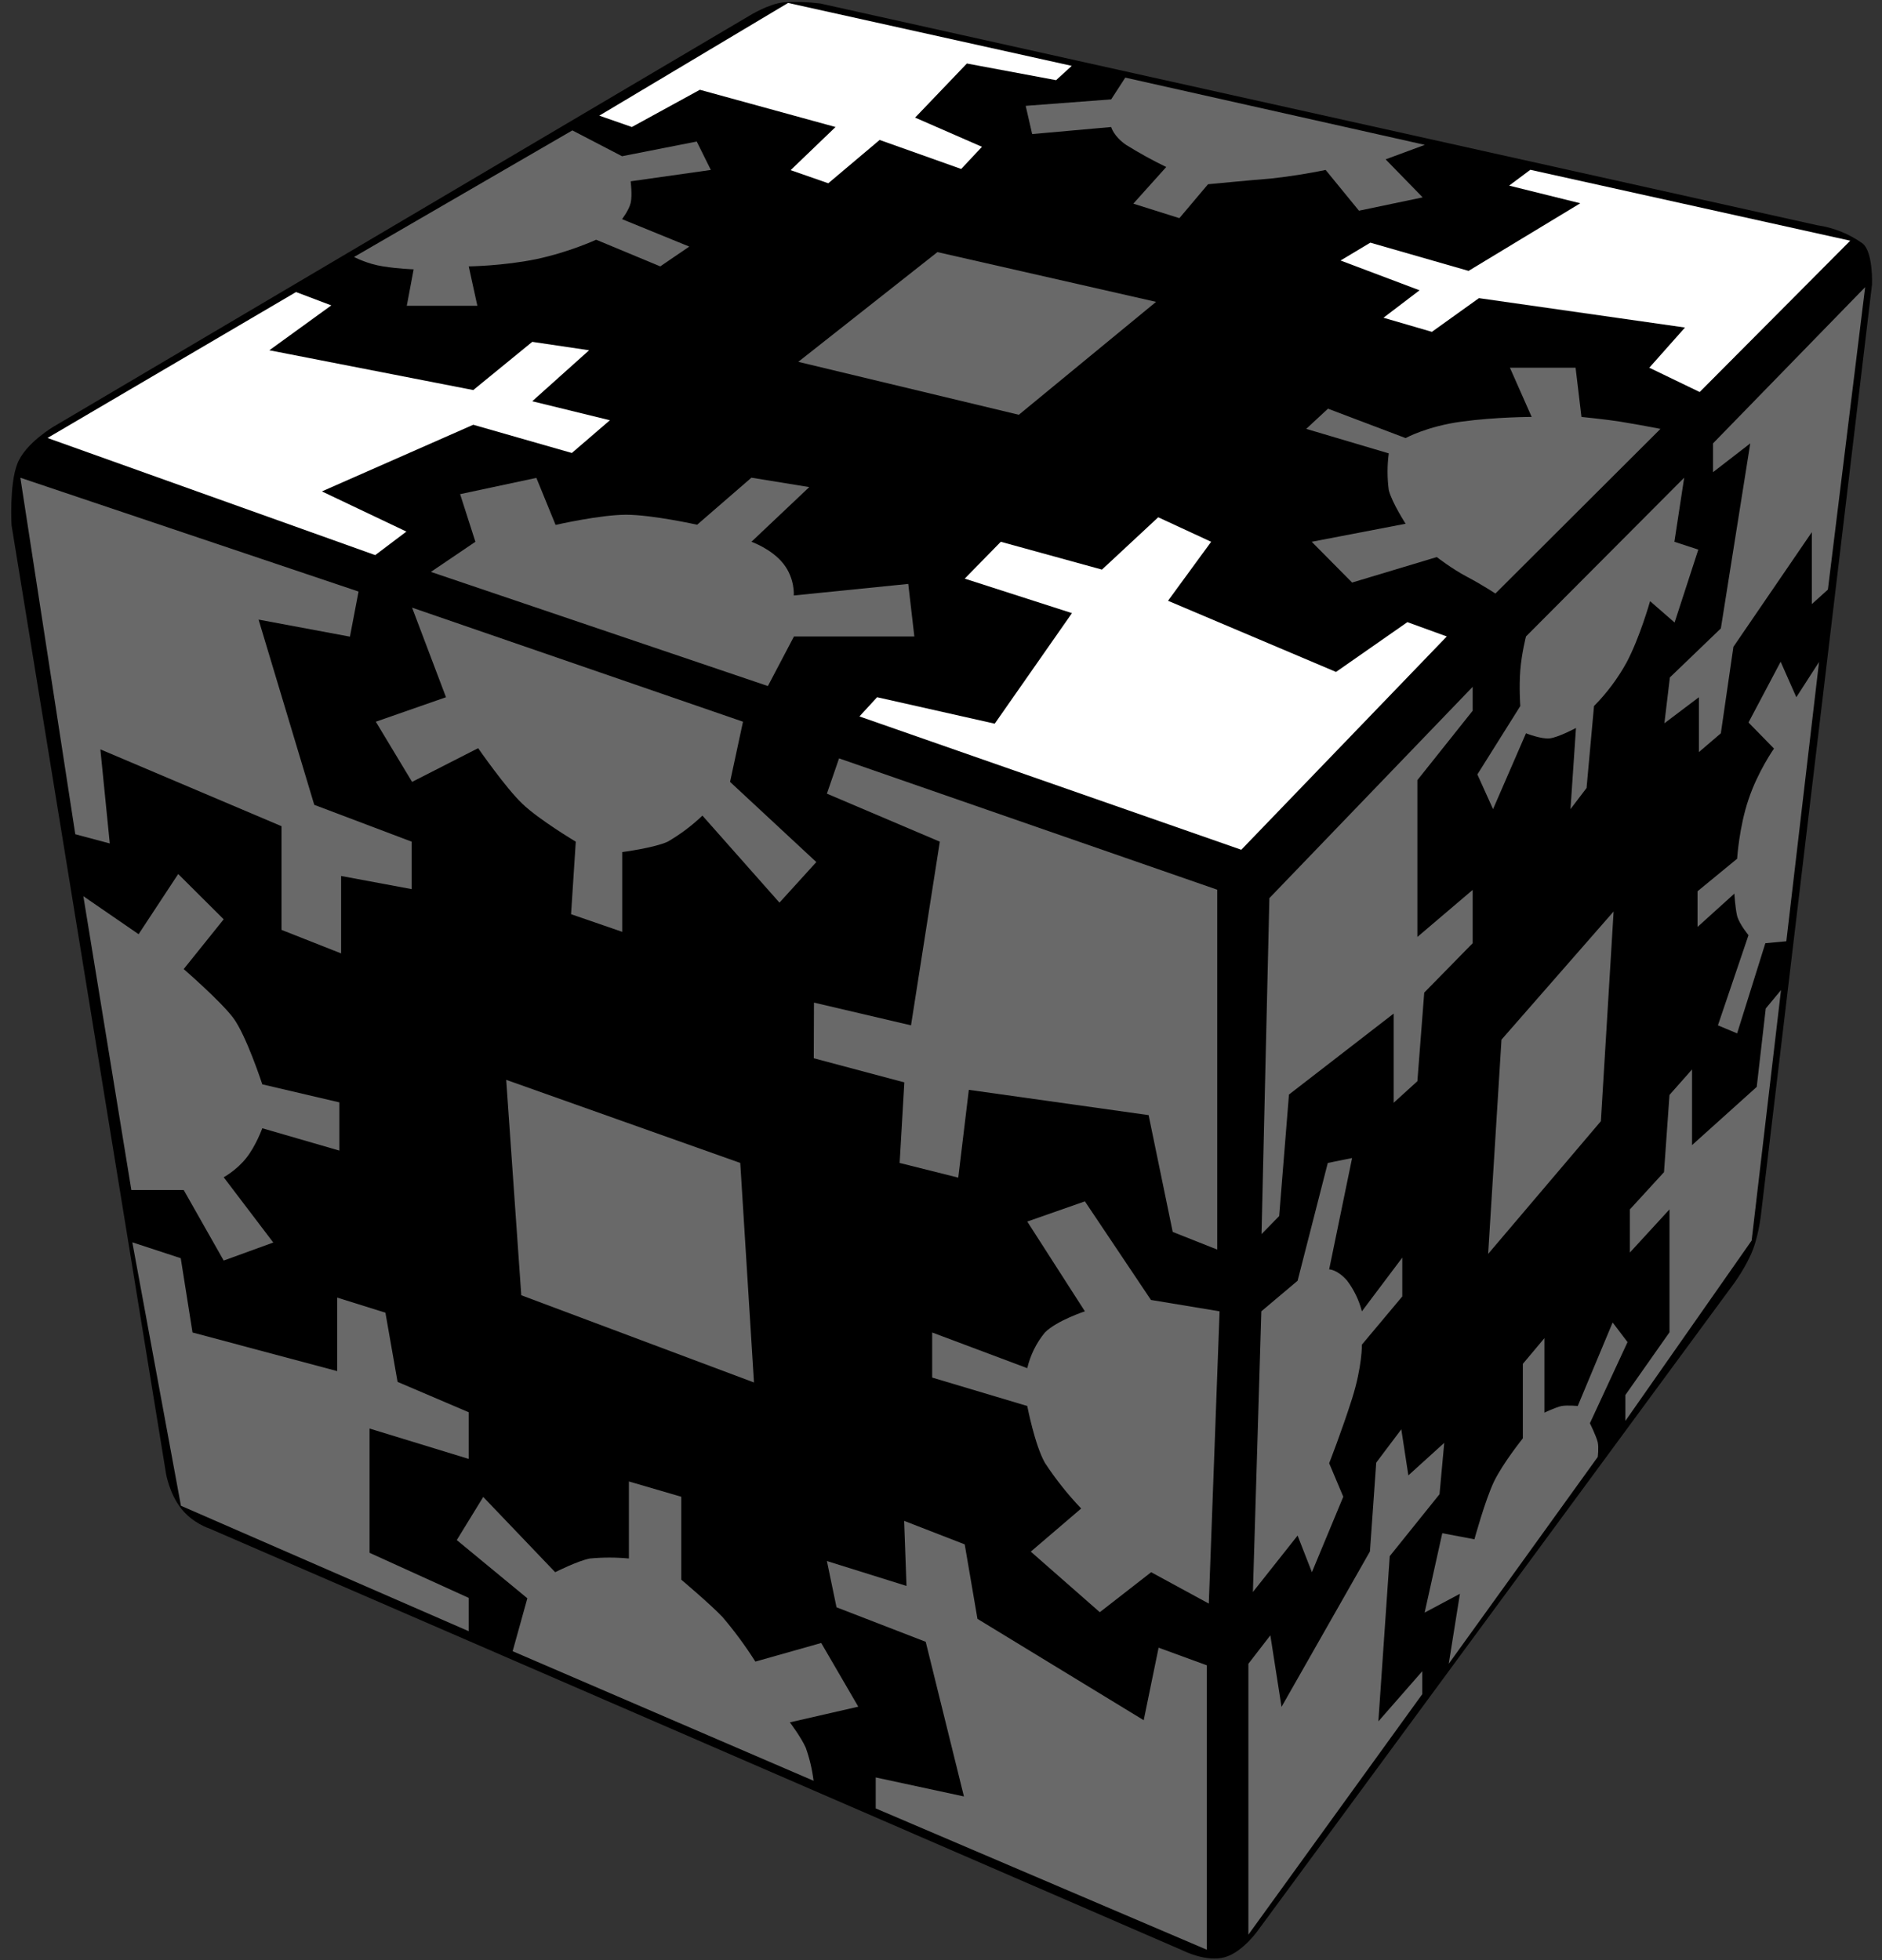 <?xml version="1.0" encoding="UTF-8"?>
<svg width="96px" height="100px" viewBox="0 0 96 100" version="1.1" xmlns="http://www.w3.org/2000/svg" xmlns:xlink="http://www.w3.org/1999/xlink">
    <rect x="0" y="0" width="96" height="100" fill="#333333" stroke="none"/>
    <title>gear_1_2</title>
    <g id="Gear" stroke="none" stroke-width="1" fill="none" fill-rule="evenodd">
        <g id="gear_1_2" fill-rule="nonzero">
            <path d="M39.97,0.12 C40.597,0.08 41.227,0.1 41.85,0.18 L92.69,11.49 C93.527,11.61 94.322,11.929 95.01,12.42 C95.56,12.87 95.49,14.52 95.49,14.52 L89.85,61.77 C89.85,61.77 89.75,62.87 89.42,63.74 C89.09,64.61 88.44,65.49 88.44,65.49 L64.23,98.4 C64.23,98.4 63.43,99.58 62.48,99.85 C61.54,100.12 60.36,99.52 60.36,99.52 L10.68,77.98 C10.68,77.98 9.84,77.72 9.24,76.96 C8.64,76.2 8.47,75.19 8.47,75.19 L0.59,26.8 C0.59,26.8 0.47,24.73 0.88,23.67 C1.28,22.61 2.76,21.75 2.76,21.75 L38.23,0.8 C38.23,0.8 39.19,0.2 39.97,0.12 Z" id="Path" fill="#000000"></path>
            <polygon id="Path" fill="#FFFFFF" points="40.2 0.15 30.57 5.9 32.23 6.48 35.7 4.58 42.62 6.48 40.33 8.68 42.25 9.35 44.87 7.14 49.03 8.62 50.09 7.49 46.68 6 49.32 3.24 53.87 4.09 54.67 3.36"></polygon>
            <path d="M29.19,6.65 L31.73,7.97 L35.54,7.22 L36.26,8.67 L32.17,9.25 C32.17,9.25 32.26,9.98 32.17,10.35 C32.09,10.71 31.73,11.18 31.73,11.18 L35.16,12.58 L33.68,13.59 L30.41,12.23 C30.41,12.23 29.05,12.86 27.36,13.22 C25.66,13.57 23.91,13.59 23.91,13.59 L24.35,15.6 L20.75,15.6 L21.1,13.74 C21.1,13.74 20.35,13.72 19.54,13.59 C18.74,13.47 18.06,13.11 18.06,13.11 L29.2,6.65 L29.19,6.65 Z" id="Path" fill="#696969"></path>
            <polygon id="Path" fill="#FFFFFF" points="2.43 22.34 15.1 14.9 16.9 15.58 13.74 17.87 24.14 19.9 27.15 17.44 30.05 17.87 27.15 20.47 31.11 21.44 29.17 23.11 24.14 21.67 16.42 25.07 20.73 27.12 19.14 28.32 2.44 22.35"></polygon>
            <path d="M21.99,29.17 L24.25,27.64 L23.47,25.21 L27.36,24.38 L28.34,26.78 C28.34,26.78 30.61,26.26 31.94,26.26 C33.26,26.26 35.56,26.77 35.56,26.77 L38.33,24.37 L41.28,24.85 L38.33,27.64 C38.33,27.64 39.36,28 39.96,28.76 C40.56,29.52 40.49,30.38 40.49,30.38 L46.33,29.79 L46.64,32.47 L40.5,32.47 L39.17,35 L21.99,29.18 L21.99,29.17 Z" id="Path" fill="#696969"></path>
            <polygon id="Path" fill="#696969" points="47.81 12.86 58.97 15.4 51.97 21.16 40.72 18.46 47.82 12.86"></polygon>
            <path d="M57.4,3.96 L56.68,5.07 L52.32,5.4 L52.65,6.84 L56.68,6.48 C56.68,6.48 56.8,6.95 57.44,7.39 C58.102,7.803 58.787,8.181 59.49,8.52 L57.81,10.39 L60.16,11.13 L61.62,9.4 C61.62,9.4 63.79,9.19 64.82,9.11 C65.76,9.007 66.694,8.86 67.62,8.67 L69.32,10.75 L72.57,10.07 L70.68,8.13 L72.68,7.39 L57.4,3.96 Z" id="Path" fill="#696969"></path>
            <polygon id="Path" fill="#FFFFFF" points="78.05 8.67 76.98 9.47 80.61 10.37 74.91 13.82 69.9 12.38 68.38 13.29 72.41 14.81 70.57 16.21 73.04 16.93 75.44 15.21 85.95 16.71 84.13 18.76 86.7 20 94.38 12.28 78.05 8.66"></polygon>
            <path d="M84.7,21.88 L76.28,30.28 C76.28,30.28 75.58,29.82 74.82,29.42 C74.06,29.02 73.29,28.42 73.29,28.42 L68.97,29.72 L66.91,27.64 L71.7,26.72 C71.7,26.72 71,25.64 70.84,25 C70.758,24.379 70.758,23.751 70.84,23.13 L66.63,21.88 L67.74,20.85 L71.7,22.35 C71.7,22.35 72.78,21.75 74.55,21.51 C76.32,21.27 78.13,21.27 78.13,21.27 L77.02,18.76 L80.37,18.76 L80.67,21.27 C80.67,21.27 81.96,21.4 82.64,21.51 C83.329,21.623 84.015,21.746 84.7,21.88 L84.7,21.88 Z" id="Path" fill="#696969"></path>
            <polygon id="Path" fill="#FFFFFF" points="63.32 43.35 73.8 32.47 71.79 31.74 68.15 34.28 59.58 30.65 61.78 27.64 59.08 26.39 56.21 29.06 51.05 27.64 49.21 29.52 54.68 31.28 50.74 36.92 44.74 35.57 43.84 36.55 63.31 43.35"></polygon>
            <polygon id="Path" fill="#696969" points="62.09 45.39 42.8 38.69 42.18 40.49 47.94 42.94 46.47 52.31 41.52 51.15 41.51 53.99 46.13 55.22 45.89 59.33 48.88 60.08 49.42 55.6 58.59 56.89 59.82 62.85 62.09 63.75 62.09 45.38"></polygon>
            <path d="M37.9,36.82 L21.02,31 L22.75,35.57 L19.17,36.82 L21.02,39.89 L24.39,38.17 C24.39,38.17 25.81,40.22 26.65,41.01 C27.48,41.81 29.37,42.94 29.37,42.94 L29.13,46.64 L31.74,47.54 L31.74,43.47 C31.74,43.47 33.36,43.26 34.06,42.94 C34.7,42.568 35.295,42.122 35.83,41.61 L39.76,46.05 L41.64,43.98 L37.24,39.89 L37.9,36.82 L37.9,36.82 Z" id="Path" fill="#696969"></path>
            <polygon id="Path" fill="#696969" points="1.06 24.38 18.29 30.18 17.85 32.48 13.19 31.61 16.03 41.06 21 42.94 21 45.36 17.4 44.69 17.4 48.64 14.36 47.44 14.36 42.15 5.12 38.23 5.6 43.03 3.84 42.56 1.04 24.38"></polygon>
            <path d="M62.21,66.9 L58.71,66.32 L55.34,61.29 L52.4,62.32 L55.34,66.9 C55.34,66.9 53.91,67.37 53.3,67.98 C52.865,68.51 52.557,69.133 52.4,69.8 L47.55,67.98 L47.55,70.28 L52.4,71.73 C52.4,71.73 52.78,73.71 53.3,74.63 C53.845,75.461 54.464,76.241 55.15,76.96 L52.58,79.16 L56.1,82.25 L58.72,80.21 L61.66,81.81 L62.21,66.91 L62.21,66.9 Z" id="Path" fill="#696969"></path>
            <polygon id="Path" fill="#696969" points="25.82 55.09 37.76 59.33 38.46 70.53 26.59 66.08 25.82 55.08"></polygon>
            <path d="M4.25,45.72 L7.07,47.66 L9.09,44.59 L11.41,46.9 L9.37,49.44 C9.37,49.44 11.22,51.04 11.89,51.92 C12.56,52.81 13.38,55.32 13.38,55.32 L17.31,56.24 L17.31,58.7 L13.38,57.56 C13.38,57.56 13.06,58.45 12.56,59.08 C12.06,59.71 11.41,60.06 11.41,60.06 L13.94,63.39 L11.41,64.31 L9.37,60.71 L6.7,60.71 L4.25,45.71 L4.25,45.72 Z" id="Path" fill="#696969"></path>
            <polygon id="Path" fill="#696969" points="61.56 84.95 61.56 99.47 44.67 92.26 44.67 90.68 49.17 91.65 47.22 83.76 42.67 82 42.18 79.64 46.24 80.91 46.12 77.59 49.21 78.79 49.86 82.59 58.34 87.76 59.1 84.06 61.56 84.96"></polygon>
            <path d="M26.15,84.24 L26.9,81.54 L23.3,78.57 L24.65,76.37 L28.32,80.21 C28.32,80.21 29.46,79.63 30.09,79.51 C30.752,79.447 31.418,79.447 32.08,79.51 L32.08,75.58 L34.75,76.36 L34.75,80.59 C34.75,80.59 36.21,81.82 36.85,82.49 C37.463,83.209 38.025,83.971 38.53,84.77 L41.89,83.82 L43.78,87.07 L40.29,87.87 C40.29,87.87 40.86,88.62 41.1,89.16 C41.295,89.707 41.429,90.274 41.5,90.85 L26.15,84.24 L26.15,84.24 Z" id="Path" fill="#696969"></path>
            <polygon id="Path" fill="#696969" points="6.75 63.38 9.23 76.82 23.91 83.22 23.91 81.52 18.85 79.22 18.85 72.88 23.91 74.43 23.91 72.05 20.28 70.5 19.66 66.97 17.2 66.2 17.2 69.95 9.82 67.98 9.22 64.19 6.75 63.38"></polygon>
            <polygon id="Path" fill="#696969" points="64.75 45.82 75.12 35.04 75.12 36.26 72.3 39.8 72.3 47.8 75.12 45.4 75.12 48.12 72.65 50.64 72.3 55.16 71.09 56.26 71.09 51.71 65.75 55.84 65.25 62.04 64.35 62.96 64.75 45.82"></polygon>
            <path d="M77.84,32.47 L85.91,24.37 L85.41,27.64 L86.63,28.04 L85.42,31.76 L84.17,30.67 C84.17,30.67 83.65,32.52 82.97,33.8 C82.522,34.613 81.963,35.36 81.31,36.02 L80.93,40.2 L80.11,41.28 L80.39,37.14 C80.39,37.14 79.49,37.62 79.05,37.67 C78.62,37.72 77.84,37.41 77.84,37.41 L76.16,41.28 L75.36,39.51 L77.55,36.02 C77.55,36.02 77.48,35.06 77.55,34.19 C77.62,33.32 77.84,32.47 77.84,32.47 L77.84,32.47 Z" id="Path" fill="#696969"></path>
            <polygon id="Path" fill="#696969" points="87.39 22.61 95.14 14.65 93.24 30.08 92.42 30.82 92.42 27.15 88.42 33 87.78 37.41 86.66 38.37 86.66 35.57 84.9 36.9 85.18 34.56 87.78 32.06 89.28 22.62 87.38 24.09 87.38 22.62"></polygon>
            <path d="M64.34,66.9 L66.19,65.34 L67.73,59.33 L68.97,59.08 L67.8,64.76 C67.8,64.76 68.22,64.76 68.72,65.34 C69.069,65.806 69.324,66.336 69.47,66.9 L71.53,64.16 L71.53,66.14 L69.47,68.6 C69.47,68.6 69.49,69.7 68.97,71.35 C68.45,72.99 67.8,74.65 67.8,74.65 L68.52,76.36 L66.92,80.21 L66.19,78.34 L63.91,81.22 L64.34,66.9 L64.34,66.9 Z" id="Path" fill="#696969"></path>
            <polygon id="Path" fill="#696969" points="76.59 53.04 82.31 46.5 81.66 57.2 75.91 63.97"></polygon>
            <path d="M92.79,33.76 L91.12,48.02 L90.05,48.12 L88.61,52.72 L87.63,52.31 L89.19,47.71 C89.19,47.71 88.73,47.16 88.61,46.73 C88.51,46.3 88.47,45.59 88.47,45.59 L86.59,47.29 L86.59,45.47 L88.61,43.81 C88.61,43.81 88.71,42.2 89.19,40.79 C89.66,39.37 90.49,38.19 90.49,38.19 L89.19,36.86 L90.83,33.76 L91.63,35.57 L92.79,33.77 L92.79,33.76 Z" id="Path" fill="#696969"></path>
            <polygon id="Path" fill="#696969" points="63.68 84.87 63.68 98.7 72.55 86.43 72.55 85.26 70.31 87.82 70.89 79.39 73.43 76.23 73.67 73.61 71.84 75.27 71.48 72.92 70.2 74.62 69.88 79.15 65.37 87.08 64.8 83.43 63.68 84.88"></polygon>
            <path d="M73.9,84.88 L74.47,81.31 L72.67,82.27 L73.57,78.22 L75.21,78.53 C75.21,78.53 75.75,76.55 76.21,75.58 C76.68,74.62 77.68,73.38 77.68,73.38 L77.68,69.58 L78.78,68.27 L78.78,72.07 C78.78,72.07 79.36,71.79 79.66,71.73 C79.96,71.68 80.48,71.73 80.48,71.73 L82.26,67.47 L83.02,68.47 L81.1,72.61 C81.1,72.61 81.43,73.28 81.5,73.58 C81.56,73.87 81.5,74.33 81.5,74.33 L73.9,84.88 L73.9,84.88 Z" id="Path" fill="#696969"></path>
            <polygon id="Path" fill="#696969" points="90.85 50.5 89.35 63.29 82.91 72.49 82.91 71.17 85.16 67.97 85.16 61.7 83.14 63.9 83.14 61.7 84.88 59.8 85.16 55.86 86.31 54.56 86.31 58.42 89.61 55.45 90.07 51.45 90.85 50.51"></polygon>
        </g>
    </g>
</svg>